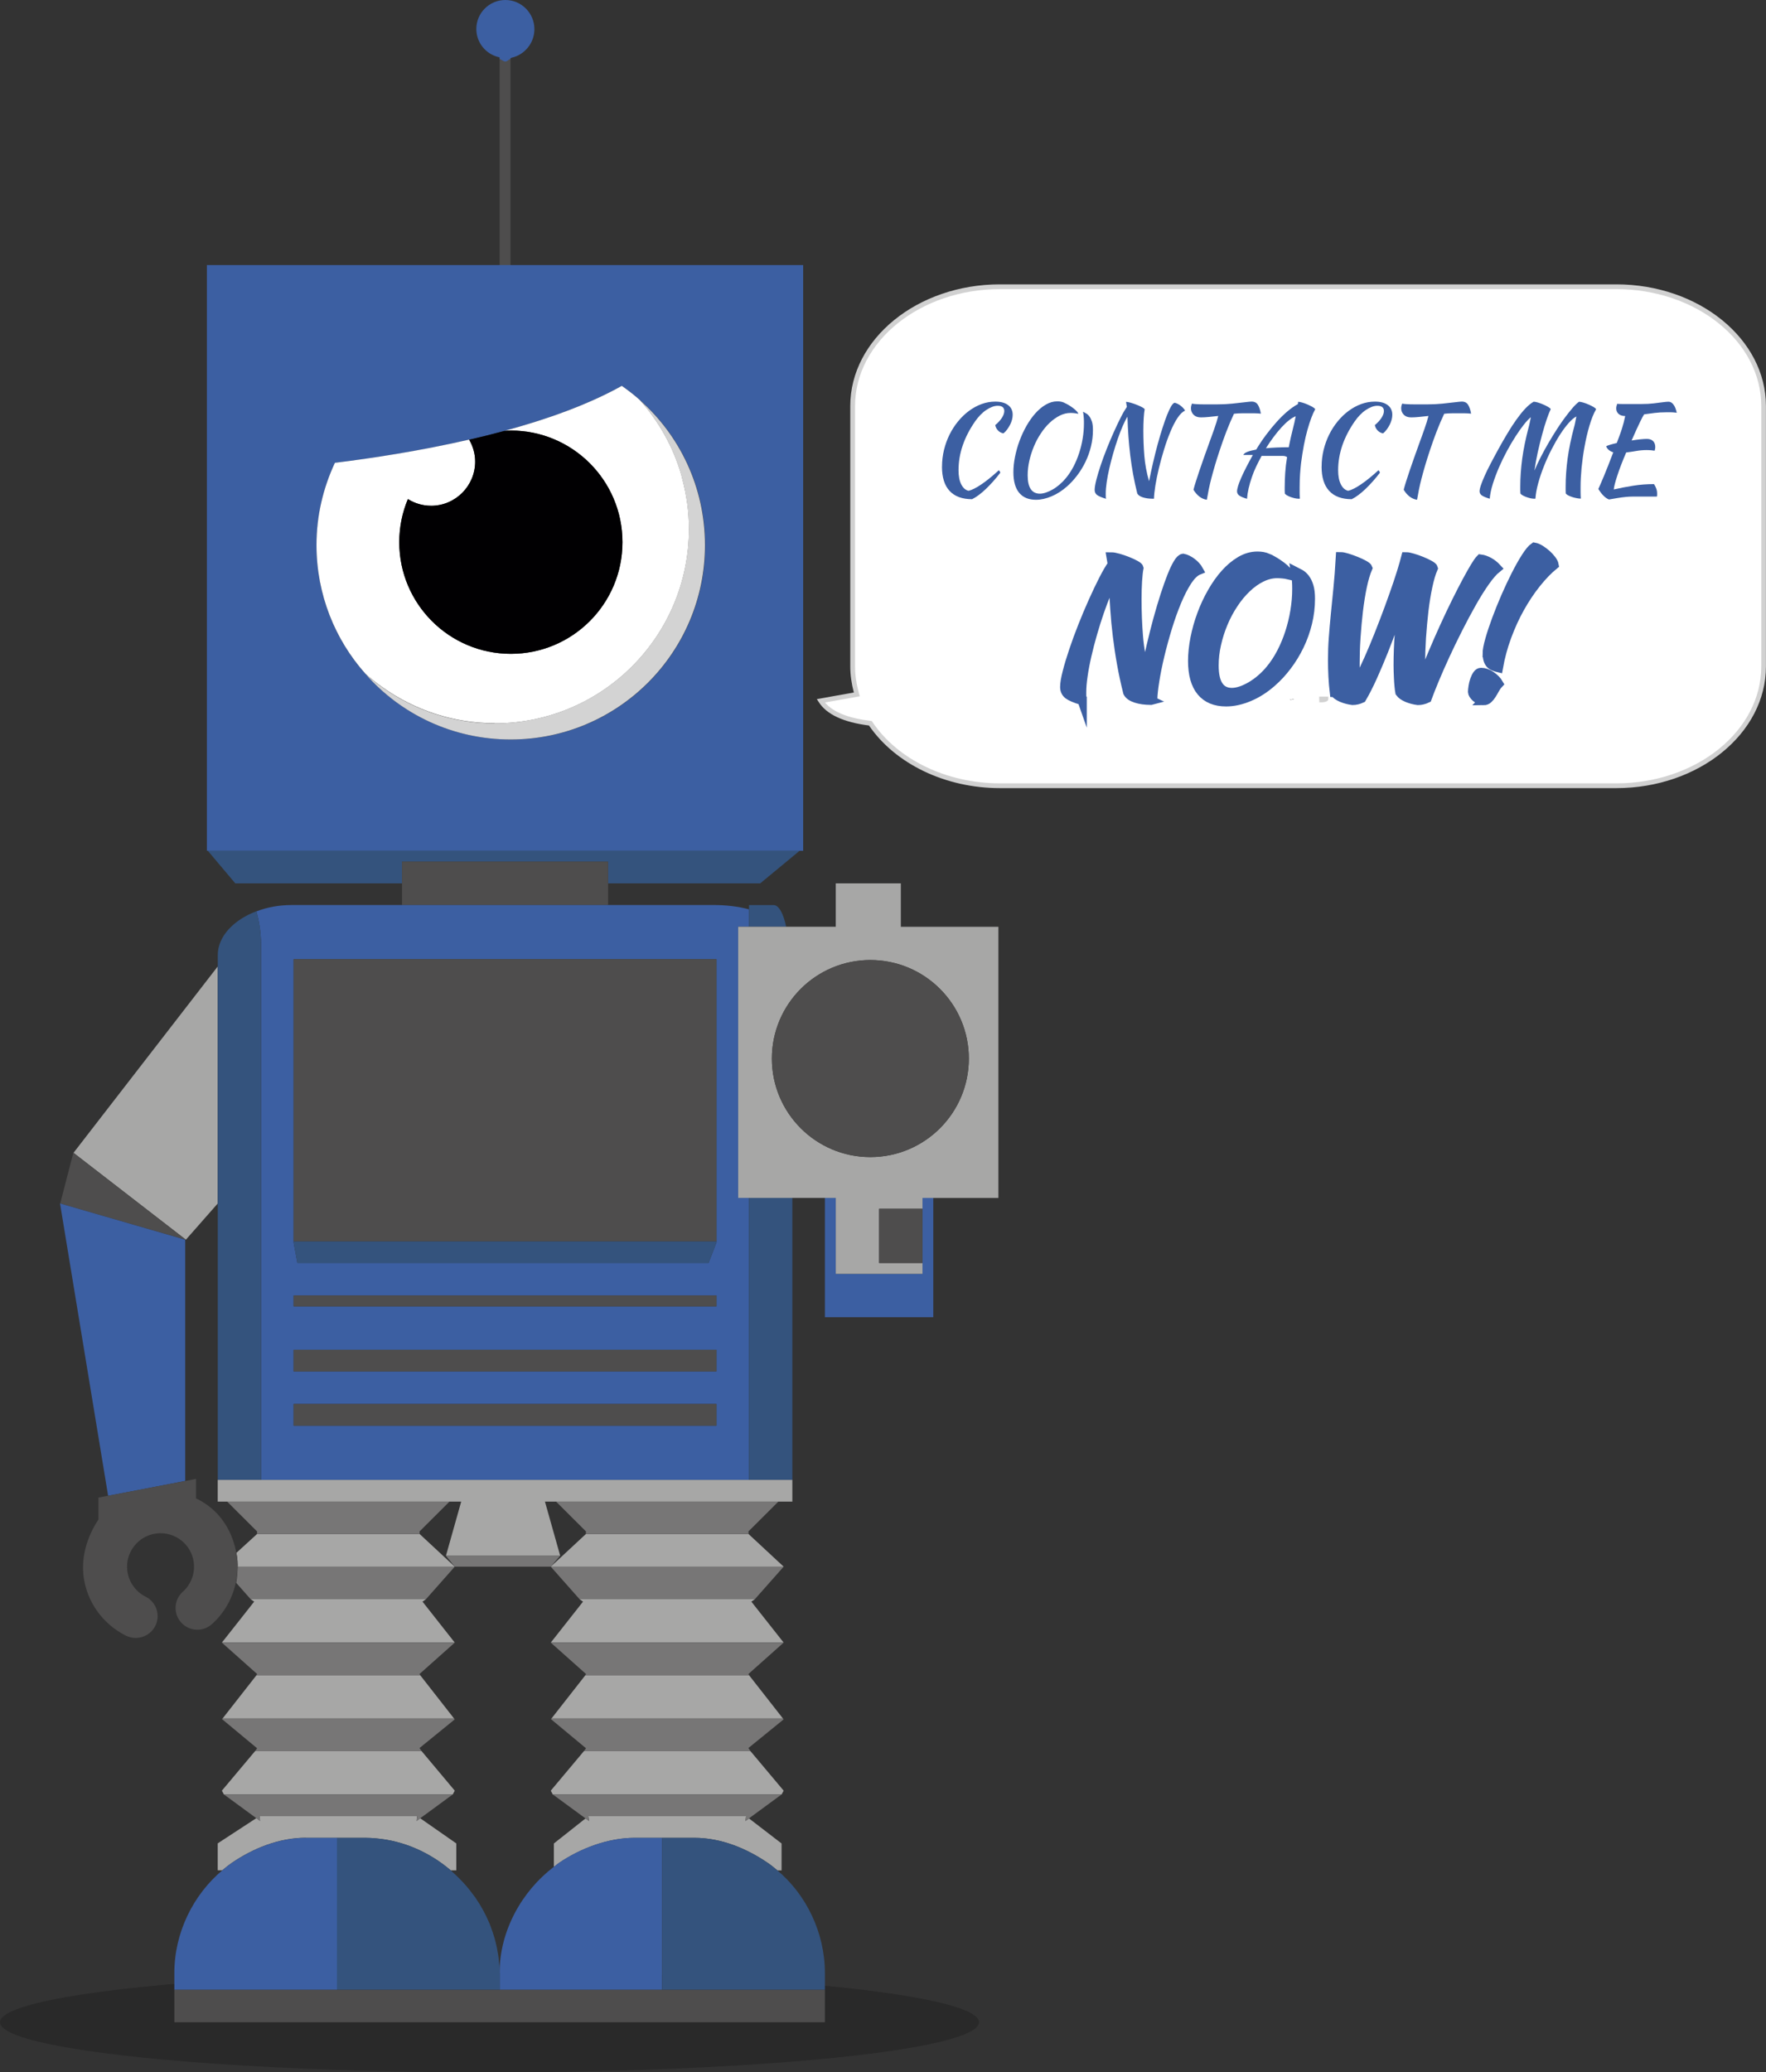 <?xml version="1.0" encoding="UTF-8"?>
<svg id="Layer_2" data-name="Layer 2" xmlns="http://www.w3.org/2000/svg" viewBox="0 0 370.12 434.15">
  <rect x="0" y="0" width="370.12" height="434.15" fill="#333333" stroke="none"/>
  <defs>
    <style>
      .cls-1 {
        fill: none;
      }

      .cls-2 {
        fill: #010002;
      }

      .cls-3 {
        fill: #fff;
      }

      .cls-4 {
        fill: #a7a7a6;
      }

      .cls-5 {
        fill: #d1d1d1;
      }

      .cls-6 {
        fill: #d3d3d3;
      }

      .cls-7 {
        fill: #34537d;
      }

      .cls-8, .cls-9 {
        fill: #3c5fa2;
      }

      .cls-10 {
        fill: #777676;
      }

      .cls-11 {
        fill: #4e4d4d;
      }

      .cls-9 {
        stroke: #3c5fa2;
        stroke-miterlimit: 10;
        stroke-width: 2px;
      }

      .cls-12 {
        opacity: .2;
      }
    </style>
  </defs>
  <g id="Capa_1" data-name="Capa 1">
    <g>
      <g class="cls-12">
        <ellipse cx="102.59" cy="423.65" rx="102.59" ry="10.5"/>
      </g>
      <path class="cls-1" d="M105.91,10.07c-.4,0-.79-.05-1.17-.13,.07,.08,.69,.13,1.11,.13,.02,0,.05,0,.06,0Z"/>
      <polygon class="cls-1" points="122.77 321.39 122.82 320.84 116.54 314.58 114.21 314.58 117.41 325.94 117.38 325.94 115.43 328.21 122.77 321.39"/>
      <path class="cls-1" d="M89.27,335.03l-.73,.52,6.76,8.57-7.39,6.59,.13,.23,7.12,9.09,.15,.17-7.39,6.01,.43,.63,6.96,8.3-.42,.79-6.82,4.99,7.56,5.27v5.64h-1.16c.13,.11,.25,.23,.37,.34,.08,.07,.16,.15,.25,.23,.64,.58,1.25,1.18,1.84,1.81,.24,.26,.47,.51,.7,.77,.46,.54,.9,1.09,1.33,1.66,.21,.27,.42,.54,.62,.82,1.21,1.72,2.22,3.57,3.03,5.52,.1,.23,.17,.47,.26,.7,.3,.76,.56,1.54,.78,2.32,.09,.31,.17,.61,.24,.91,.19,.76,.34,1.54,.47,2.31,.05,.31,.11,.6,.15,.9,.13,1.05,.22,2.11,.22,3.18v.04h0c0-8.88,4.74-17.19,11.36-22.22v-4.91l6.64-5.25-6.85-5.02-.43-.79,6.97-8.3,.43-.58-7.39-6.14,.15-.1,7.12-9.09,.12-.23-7.39-6.59,6.77-8.57-.73-.52-6.04-6.82h-20.12l-6.04,6.82Z"/>
      <path class="cls-1" d="M105.95,10.07c.38,0,.83-.05,.97-.11-.32,.05-.63,.11-.97,.11Z"/>
      <path class="cls-1" d="M49.75,329.37c.04-.65,.06-1.16,.05-1.16,0,0,0-.06,0-.1,0,.42-.01,.84-.05,1.26Z"/>
      <polygon class="cls-1" points="87.97 321.39 95.31 328.21 93.46 325.94 96.66 314.58 94.2 314.58 87.92 320.84 87.97 321.39"/>
      <polygon class="cls-7" points="127.44 180.51 127.44 185.06 159.33 185.06 167.58 178.24 167.27 178.24 43.56 178.24 49.31 185.06 84.26 185.06 84.26 180.51 127.44 180.51"/>
      <polygon class="cls-4" points="115.43 375.14 115.85 375.93 163.81 375.93 164.24 375.14 157.27 366.84 122.39 366.84 115.43 375.14"/>
      <polygon class="cls-4" points="115.58 360.02 164.09 360.02 156.97 350.93 122.7 350.93 115.58 360.02"/>
      <polygon class="cls-4" points="115.43 328.21 164.24 328.21 156.9 321.39 122.77 321.39 115.43 328.21"/>
      <polygon class="cls-4" points="122.19 335.54 115.43 344.12 164.24 344.12 157.47 335.54 158.2 335.03 121.47 335.03 122.19 335.54"/>
      <path class="cls-4" d="M156.35,380.47h-33.03l.13,1.01-.73-.53-6.64,5.25v4.91c.39-.3,.76-.62,1.16-.89,4.36-2.95,10.13-5.2,15.79-5.2h12.5c5.66,0,10.96,2.25,15.31,5.2,.73,.49,1.41,1.05,2.09,1.62h.87v-5.64l-6.83-5.25-.74,.54,.12-1.01Z"/>
      <polygon class="cls-10" points="122.82 320.84 122.77 321.39 156.9 321.39 156.85 320.84 163.13 314.58 116.54 314.58 122.82 320.84"/>
      <polygon class="cls-10" points="121.47 335.03 158.2 335.03 164.24 328.21 115.43 328.21 121.47 335.03"/>
      <polygon class="cls-10" points="122.82 350.7 122.7 350.93 156.97 350.93 156.85 350.7 164.24 344.12 115.43 344.12 122.82 350.7"/>
      <polygon class="cls-10" points="115.43 360.12 122.82 366.26 122.39 366.84 157.27 366.84 156.85 366.21 164.24 360.2 164.09 360.02 115.58 360.02 115.43 360.12"/>
      <polygon class="cls-10" points="122.71 380.95 123.45 381.49 123.32 380.47 156.35 380.47 156.22 381.49 156.96 380.95 163.81 375.93 115.85 375.93 122.71 380.95"/>
      <polygon class="cls-11" points="139.84 416.83 138.8 416.83 104.71 416.83 70.63 416.83 36.54 416.83 36.54 423.65 104.71 423.65 172.88 423.65 172.88 416.83 172.78 416.83 139.84 416.83"/>
      <path class="cls-8" d="M104.71,413.34v3.49h34.08v-31.81h-5.78c-5.66,0-11.43,2.25-15.79,5.2-.4,.27-.77,.6-1.16,.89-6.63,5.03-11.36,13.34-11.36,22.23Z"/>
      <path class="cls-4" d="M49.81,327.92c0,.06,0,.12,0,.19,0,.04,0,.1,0,.1h45.5l-7.34-6.82H53.85l-4.31,3.93c.06,.28,.13,.56,.16,.85,.08,.58,.1,1.17,.12,1.75Z"/>
      <path class="cls-4" d="M64.09,385.02h12.5c.76,0,1.52,.05,2.28,.12,5.82,.52,11.24,2.97,15.6,6.69h1.16v-5.64l-7.56-5.27-.77,.56,.13-1.02H54.39l.13,1.01-.79-.58-8.1,5.29v5.64h.95c.67-.57,1.36-1.12,2.09-1.62,4.36-2.95,9.76-5.2,15.42-5.2Z"/>
      <polygon class="cls-4" points="95.31 375.14 88.35 366.84 53.47 366.84 46.5 375.14 46.93 375.93 94.89 375.93 95.31 375.14"/>
      <polygon class="cls-4" points="88.55 335.54 89.27 335.03 52.54 335.03 53.27 335.54 46.5 344.12 95.31 344.12 88.55 335.54"/>
      <polygon class="cls-4" points="88.05 350.93 53.77 350.93 46.65 360.02 95.16 360.02 88.05 350.93"/>
      <polygon class="cls-10" points="87.92 320.84 94.2 314.58 47.61 314.58 53.89 320.84 53.85 321.39 87.97 321.39 87.92 320.84"/>
      <path class="cls-10" d="M95.31,328.21H49.81s-.01,.51-.05,1.16c0,.12-.01,.24-.03,.35-.05,.66-.13,1.39-.22,1.89l3.03,3.42h36.73l6.04-6.82Z"/>
      <polygon class="cls-10" points="87.92 350.7 95.31 344.12 46.5 344.12 53.89 350.7 53.77 350.93 88.05 350.93 87.92 350.7"/>
      <polygon class="cls-10" points="87.92 366.21 95.31 360.2 95.16 360.02 46.65 360.02 46.5 360.12 53.89 366.26 53.47 366.84 88.35 366.84 87.92 366.21"/>
      <polygon class="cls-10" points="54.39 380.47 87.42 380.47 87.3 381.49 88.07 380.92 94.89 375.93 46.93 375.93 53.73 380.91 54.52 381.49 54.39 380.47"/>
      <polygon class="cls-11" points="127.44 185.89 127.44 185.06 127.44 180.51 84.26 180.51 84.26 185.06 84.26 185.89 84.26 189.6 127.44 189.6 127.44 185.89"/>
      <polygon class="cls-4" points="15.41 241.51 38.96 259.71 45.63 252.13 45.63 202.47 15.41 241.51"/>
      <path class="cls-8" d="M54.72,310.03h102.25v-59.08h-2.27v-56.81h2.27v-3.63c-2.27-.63-4.93-.91-7.32-.91H61.22c-2.78,0-5.21,.46-7.47,1.33,.5,1.88,.97,4.35,.97,7.06v112.04Zm6.82-49.99v-59.08h88.62v59.32l-1.66,4.3H62.33l-.79-4.21v-.34Zm0,11.36h88.62v2.27H61.54v-2.27Zm0,11.36h88.62v4.54H61.54v-4.54Zm0,11.36h88.62v4.54H61.54v-4.54Z"/>
      <rect class="cls-8" x="45.56" y="309.13" width="0" height="2.11"/>
      <path class="cls-7" d="M164.76,194.15c-.57-2.79-1.54-4.54-2.62-4.54h-5.16v4.54h7.78Z"/>
      <polygon class="cls-7" points="156.98 250.95 156.98 310.03 166.06 310.03 166.06 250.95 165.31 250.95 156.98 250.95"/>
      <path class="cls-7" d="M54.72,310.03v-112.04c0-2.71-.47-5.18-.97-7.06,0,0,0-.02,0-.03-4.75,1.79-8.11,5.25-8.11,9.2v109.93h9.09Z"/>
      <polygon class="cls-7" points="148.49 264.59 150.16 260.29 150.16 260.04 61.54 260.04 61.54 260.38 62.33 264.59 148.49 264.59"/>
      <rect class="cls-11" x="61.54" y="271.4" width="88.62" height="2.27"/>
      <polygon class="cls-11" points="150.16 205.65 150.16 205.51 150.16 200.96 61.54 200.96 61.54 205.51 61.54 205.65 61.54 260.04 150.16 260.04 150.16 205.65"/>
      <rect class="cls-11" x="61.54" y="282.77" width="88.62" height="4.54"/>
      <polygon class="cls-11" points="115.6 298.67 150.16 298.67 150.16 294.13 61.54 294.13 61.54 298.67 95.14 298.67 115.6 298.67"/>
      <path class="cls-11" d="M105.95,11.82h-.1c-.43,0-1.04-.43-1.11-.51,0,0-.02-.37-.02-.38V57.26h2.27V10.95s-.04,.38-.07,.38c-.14,.06-.59,.48-.97,.48Z"/>
      <path class="cls-8" d="M104.62,12s.06,0,.09,0c0,0,.02,.37,.02,.38,.38,.08,.77,.51,1.17,.51h.04c.33,0,.65-.43,.97-.48,.02,0,.05-.19,.07-.2,.08-.01,.17-.1,.24-.12,2.73-.6,4.78-3.07,4.78-5.98,0-3.36-2.72-6.11-6.08-6.11s-6.09,2.71-6.09,6.07c0,2.91,2.05,5.33,4.78,5.92Z"/>
      <polygon class="cls-11" points="15.37 241.51 12.62 252.12 38.91 259.71 15.37 241.51"/>
      <polygon class="cls-8" points="38.82 310.25 38.82 259.71 12.58 252.12 22.66 313.36 30.25 311.91 38.82 310.25"/>
      <path class="cls-11" d="M49.8,328.11c0-.06,0-.13,0-.19-.01-.58-.04-1.17-.12-1.75-.04-.29-.1-.57-.16-.85-.03-.14-.05-.28-.08-.43-1.02-4.86-3.82-8.82-8.36-10.99v-4.08l-2.19,.43-8.64,1.66-7.6,1.46h-.07s-1.95,.37-1.95,.37v4.6c-2.27,3.41-3.65,7.65-3.11,11.92,.68,5.35,4.03,9.98,8.86,12.4,.66,.33,1.39,.48,2.07,.48,1.67,0,3.3-.92,4.1-2.52,1.13-2.25,.23-4.99-2.03-6.12-2.1-1.05-3.53-3.07-3.83-5.39-.24-1.86,.26-3.7,1.41-5.18,1.14-1.48,2.8-2.43,4.66-2.67,3.84-.49,7.37,2.23,7.85,6.07,.29,2.3-.56,4.59-2.29,6.13-1.88,1.68-2.04,4.56-.36,6.44,1.68,1.88,4.57,2.04,6.44,.36,2.68-2.39,4.42-5.57,5.08-9.01,.1-.51,.17-1.01,.22-1.53,.01-.12,.02-.24,.03-.35,.03-.42,.05-.84,.05-1.26Z"/>
      <polygon class="cls-4" points="156.31 310.03 54.72 310.03 54.33 310.03 45.63 310.03 45.63 311.24 45.63 314.58 47.61 314.58 94.2 314.58 96.66 314.58 93.46 325.94 117.38 325.94 117.41 325.94 114.21 314.58 116.54 314.58 163.13 314.58 166.06 314.58 166.06 311.24 166.06 310.03 156.98 310.03 156.31 310.03"/>
      <path class="cls-8" d="M103.64,406c.09,.3,.17,.6,.24,.9-.07-.3-.15-.6-.24-.9Z"/>
      <path class="cls-8" d="M70.63,416.74v-31.72h-6.54c-5.66,0-11.06,2.25-15.42,5.2-.72,.49-1.41,1.05-2.09,1.62-6.06,5.09-10.04,13.03-10.04,21.49v3.5h34.08v-.09Z"/>
      <path class="cls-8" d="M96.92,394.21c.24,.26,.47,.51,.7,.77-.23-.26-.46-.52-.7-.77Z"/>
      <path class="cls-8" d="M104.35,409.22c.05,.3,.11,.6,.14,.9-.04-.3-.09-.6-.14-.9Z"/>
      <path class="cls-8" d="M98.95,396.63c.21,.28,.42,.54,.62,.83-.2-.28-.41-.55-.62-.83Z"/>
      <path class="cls-8" d="M94.83,392.18c.08,.07,.16,.15,.25,.23-.08-.07-.16-.15-.25-.23Z"/>
      <path class="cls-8" d="M102.59,402.98c.1,.23,.17,.46,.26,.69-.09-.23-.17-.47-.26-.69Z"/>
      <path class="cls-8" d="M104.71,413.33s0-.02,0-.04c0,.02,0,.03,0,.04h0Z"/>
      <path class="cls-8" d="M78.87,385.14c-.76-.07-1.52-.12-2.28-.12,.77,0,1.52,.06,2.28,.12Z"/>
      <polygon class="cls-10" points="115.43 328.21 117.38 325.94 93.46 325.94 95.31 328.21 115.43 328.21"/>
      <path class="cls-7" d="M145.52,385.02h-6.72v31.81h34.08v-3.49c0-8.46-3.91-16.42-9.96-21.5-.68-.57-1.36-1.13-2.09-1.62-4.35-2.95-9.66-5.2-15.31-5.2Z"/>
      <path class="cls-7" d="M104.71,413.34s0-.03,0-.04c0-1.07-.09-2.13-.22-3.18-.04-.3-.1-.6-.14-.9-.12-.78-.28-1.55-.47-2.31-.07-.3-.15-.6-.24-.91-.23-.79-.49-1.56-.78-2.32-.09-.23-.17-.47-.26-.7-.81-1.94-1.83-3.79-3.03-5.52-.2-.28-.41-.55-.62-.82-.42-.57-.86-1.12-1.33-1.66-.23-.26-.46-.52-.7-.77-.59-.63-1.2-1.23-1.84-1.81-.08-.08-.16-.15-.25-.23-.12-.11-.24-.24-.37-.34-4.36-3.73-9.78-6.18-15.6-6.69-.76-.07-1.52-.12-2.28-.12h-5.96v31.81h34.08v-3.49Z"/>
      <path class="cls-8" d="M167.58,178.24h.75V55.53H43.36v122.7h124.22Zm-60.52-23.32c-12.11,0-23-5.27-30.4-13.69,0,0,0,0-.01,0-6.43-7.17-10.31-16.68-10.31-27.03,0-6.16,1.41-11.99,3.86-17.22,7.79-.96,17.86-2.5,28.13-4.86,2.47-.57,4.95-1.18,7.41-1.85,8.92-2.41,17.57-5.5,24.59-9.42,1.3,.92,2.57,1.88,3.76,2.95,4.01,4.48,7.03,9.86,8.74,15.8-1.7-5.93-4.73-11.32-8.73-15.8,8.42,7.41,13.7,18.3,13.7,30.41,0,22.49-18.23,40.72-40.72,40.72Z"/>
      <path class="cls-8" d="M103.67,151.54c-8.72,0-16.79-2.77-23.4-7.46,6.61,4.69,14.68,7.46,23.4,7.46,22.49,0,40.73-18.23,40.73-40.72h0c0,22.49-18.23,40.72-40.72,40.72Z"/>
      <path class="cls-6" d="M134.08,83.79c4.01,4.48,7.03,9.87,8.73,15.8,0,0,0,.01,0,.02,.07,.23,.11,.47,.17,.71,.9,3.36,1.4,6.87,1.4,10.5h0c0,22.49-18.23,40.72-40.73,40.72-8.72,0-16.79-2.77-23.4-7.47-1.25-.89-2.47-1.82-3.62-2.84,7.41,8.42,18.3,13.69,30.4,13.69,22.49,0,40.72-18.23,40.72-40.72,0-12.1-5.28-23-13.7-30.41Z"/>
      <path class="cls-3" d="M103.67,151.54c22.49,0,40.72-18.23,40.72-40.72h0c0-3.63-.5-7.14-1.4-10.5-.06-.23-.1-.48-.17-.71,0,0,0-.01,0-.02-1.7-5.93-4.73-11.32-8.74-15.8-1.18-1.06-2.46-2.03-3.76-2.95-7.02,3.92-15.67,7.01-24.59,9.42,.44-.03,.88-.07,1.33-.07,12.91,0,23.39,10.47,23.39,23.39s-10.47,23.39-23.39,23.39-23.39-10.47-23.39-23.39c0-3.2,.64-6.25,1.81-9.03,1.41,.87,3.06,1.4,4.84,1.4,5.11,0,9.26-4.15,9.26-9.26,0-1.68-.48-3.23-1.26-4.59-10.27,2.36-20.34,3.9-28.13,4.86-2.45,5.24-3.86,11.06-3.86,17.22,0,10.35,3.89,19.86,10.31,27.03,0,0,0,0,.01,0,1.14,1.02,2.36,1.95,3.62,2.84,6.62,4.69,14.68,7.46,23.41,7.46Z"/>
      <path class="cls-2" d="M90.33,105.96c-1.78,0-3.43-.53-4.84-1.4-1.16,2.78-1.81,5.82-1.81,9.03,0,12.92,10.47,23.39,23.39,23.39s23.39-10.47,23.39-23.39-10.47-23.39-23.39-23.39c-.45,0-.89,.04-1.33,.07-2.46,.67-4.94,1.28-7.41,1.85,.78,1.36,1.26,2.91,1.26,4.59,0,5.11-4.14,9.26-9.26,9.26Z"/>
      <polygon class="cls-8" points="193.33 253.23 193.33 264.59 193.33 266.86 175.15 266.86 175.15 250.95 172.88 250.95 172.88 275.95 195.6 275.95 195.6 250.95 193.33 250.95 193.33 253.23"/>
      <path class="cls-4" d="M188.79,185.06h-13.63v9.09h-20.45v56.81h20.45v15.91h18.18v-2.27h-9.09v-11.36h9.09v-2.27h15.91v-56.81h-20.45v-9.09Zm14.26,36.71c0,11.4-9.24,20.64-20.64,20.64s-20.64-9.24-20.64-20.64,9.24-20.64,20.64-20.64,20.64,9.24,20.64,20.64Z"/>
      <path class="cls-11" d="M182.41,201.12c11.4,0,20.64,9.24,20.64,20.64s-9.24,20.64-20.64,20.64-20.64-9.24-20.64-20.64,9.24-20.64,20.64-20.64Z"/>
      <rect class="cls-11" x="184.24" y="253.23" width="9.09" height="11.36"/>
      <g>
        <path class="cls-3" d="M338.74,60.08H209.58c-17.07,0-30.88,11.18-30.88,25v54.54c0,2.02,.34,3.98,.87,5.86l-7.55,1.34c1.88,2.95,6.2,4.2,10.38,4.7,5.25,7.79,15.44,13.09,27.18,13.09h129.15c17.07,0,30.88-11.18,30.88-25v-54.54c0-13.82-13.82-25-30.88-25Zm-84.23,86.53v-.18h1.04c.06,0-1.04,.25-1.04,.18Zm22.46,0v-.18h.92c.06,0-.92,.25-.92,.18Z"/>
        <path class="cls-5" d="M338.74,165.11H209.59c-11.4,0-21.9-5.02-27.47-13.12-5.34-.67-8.88-2.32-10.52-4.9l-.4-.63,7.75-1.38c-.5-1.91-.75-3.71-.75-5.47v-54.54c0-14.06,14.08-25.5,31.38-25.5h129.15c17.3,0,31.38,11.44,31.38,25.5v54.54c0,14.06-14.08,25.5-31.38,25.5Zm-165.84-17.94c1.67,2,4.88,3.29,9.57,3.85l.23,.03,.13,.19c5.35,7.94,15.61,12.87,26.77,12.87h129.15c16.75,0,30.38-10.99,30.38-24.5v-54.54c0-13.51-13.63-24.5-30.38-24.5H209.58c-16.75,0-30.38,10.99-30.38,24.5v54.54c0,1.83,.28,3.7,.85,5.73l.15,.53-7.3,1.3Zm104.11-.04h-.5l-.04-1.19h1.92v.5c0,.69-1.33,.69-1.39,.69Zm-22.46,0h-.5l-.04-1.19h2.04v.5c0,.66-1.25,.69-1.5,.69Z"/>
      </g>
      <path class="cls-2" d="M239.62,146.43h-.85v.18c0,.07,.9-.18,.85-.18Z"/>
      <path class="cls-2" d="M270.45,146.61c0,.07,.79-.18,.75-.18h-.75v.18Z"/>
      <path class="cls-3" d="M239.62,146.43s-.84,.25-.84,.18v-.18h.84Z"/>
      <path class="cls-3" d="M271.19,146.43s-.75,.25-.75,.18v-.18h.75Z"/>
      <g>
        <path class="cls-8" d="M197.43,97.72c0-1.17,.14-2.32,.41-3.45,.28-1.13,.66-2.2,1.16-3.21,.5-1.01,1.1-1.94,1.79-2.78s1.45-1.58,2.28-2.19,1.71-1.1,2.64-1.44c.93-.34,1.89-.51,2.88-.51,1.15,0,2.05,.24,2.69,.73,.64,.48,.96,1.16,.96,2.03,0,.33-.05,.68-.14,1.03-.09,.35-.23,.7-.4,1.04-.17,.34-.38,.67-.61,.99s-.49,.59-.78,.83c-.43-.07-.81-.26-1.13-.59-.32-.33-.52-.71-.6-1.14,.58-.48,1.05-.99,1.39-1.51,.34-.53,.51-1.01,.51-1.44,0-.73-.46-1.1-1.38-1.1-.38,0-.78,.08-1.19,.24-.41,.16-.82,.38-1.24,.66s-.82,.63-1.21,1.03c-.39,.4-.75,.84-1.09,1.33-2.32,3.34-3.48,6.75-3.48,10.24,0,1.24,.19,2.23,.58,2.98,.38,.75,.89,1.19,1.53,1.33,.72-.17,1.63-.63,2.73-1.38s2.3-1.73,3.61-2.93c.17,.17,.27,.34,.3,.53-.48,.63-.98,1.24-1.5,1.82s-1.03,1.11-1.54,1.6c-.51,.48-1.01,.91-1.5,1.27-.49,.36-.95,.65-1.37,.85-2.07,0-3.64-.58-4.71-1.73-1.07-1.15-1.6-2.85-1.6-5.09Z"/>
        <path class="cls-8" d="M223.06,84.39c.32,.13,.64,.3,.98,.51s.64,.42,.93,.64c.28,.22,.52,.43,.71,.64,.19,.21,.3,.38,.31,.51-.28-.07-.57-.11-.85-.14-.28-.03-.54-.04-.78-.04-.75,0-1.5,.18-2.24,.55-.74,.37-1.45,.87-2.12,1.5-.67,.63-1.29,1.38-1.85,2.23-.57,.85-1.06,1.76-1.46,2.73s-.73,1.97-.96,3c-.23,1.04-.35,2.05-.35,3.05,0,1.3,.22,2.27,.65,2.9,.43,.63,1.07,.95,1.9,.95,.4,0,.83-.08,1.3-.24,.47-.16,.94-.38,1.43-.66s.96-.63,1.43-1.03c.47-.4,.9-.84,1.3-1.33,.58-.7,1.11-1.5,1.58-2.39,.47-.89,.86-1.84,1.19-2.84s.58-2.03,.75-3.09c.18-1.06,.26-2.1,.26-3.12,0-.4,0-.74-.02-1.01s-.04-.51-.06-.7c-.03-.19-.05-.35-.06-.46-.02-.12-.03-.22-.05-.3,.2,.1,.42,.22,.66,.36,.24,.14,.47,.35,.68,.63,.21,.28,.38,.64,.53,1.09,.14,.45,.21,1.04,.21,1.75,0,1.17-.14,2.32-.41,3.44s-.66,2.2-1.15,3.22-1.07,1.97-1.74,2.85c-.67,.89-1.39,1.66-2.15,2.33-1,.88-2.07,1.57-3.21,2.05-1.13,.48-2.23,.73-3.28,.73-1.54,0-2.71-.49-3.52-1.46-.81-.98-1.21-2.42-1.21-4.32,0-1.02,.11-2.09,.34-3.23,.23-1.13,.54-2.25,.95-3.35s.9-2.15,1.46-3.14c.57-.99,1.19-1.87,1.87-2.63,.68-.76,1.4-1.36,2.18-1.81s1.57-.68,2.39-.68c.27,0,.52,.02,.75,.06,.23,.04,.48,.12,.75,.24Z"/>
        <path class="cls-8" d="M231.85,104.51c-.95-.28-1.59-.56-1.93-.81-.33-.26-.5-.61-.5-1.06,0-.5,.12-1.21,.35-2.12,.23-.91,.54-1.92,.91-3.04,.38-1.12,.8-2.29,1.29-3.5,.48-1.22,.98-2.39,1.48-3.5,.5-1.12,.99-2.14,1.46-3.07s.9-1.65,1.26-2.17l-.18-1.05c.23,0,.56,.06,.98,.18,.42,.12,.84,.26,1.26,.43,.42,.17,.8,.34,1.13,.51,.33,.18,.5,.32,.54,.44-.08,.4-.15,1.01-.2,1.81-.05,.81-.08,1.67-.08,2.59,0,1.82,.07,3.6,.21,5.34,.14,1.74,.47,3.52,.99,5.32,.27-1.33,.55-2.67,.86-3.99,.31-1.33,.63-2.6,.96-3.81,.33-1.21,.67-2.33,1-3.37,.33-1.03,.65-1.94,.96-2.72,.31-.78,.6-1.39,.86-1.83,.27-.44,.51-.68,.73-.71,.18,.03,.38,.1,.6,.21,.22,.11,.43,.24,.63,.39s.38,.32,.55,.5c.17,.18,.3,.37,.4,.55-.53,.22-1.06,.73-1.59,1.53s-1.03,1.77-1.5,2.92c-.48,1.14-.92,2.38-1.33,3.72-.41,1.34-.77,2.65-1.08,3.94-.31,1.29-.55,2.49-.73,3.59-.17,1.1-.27,1.99-.29,2.65,0,.03,0,.06,.02,.08-.05,.02-.1,.02-.16,.02h-.16c-.77,0-1.45-.1-2.04-.29-.59-.19-.98-.46-1.16-.81-.35-1.4-.64-2.75-.88-4.06-.23-1.3-.43-2.6-.59-3.91-.16-1.3-.28-2.62-.38-3.94s-.16-2.72-.21-4.17c-.32,.5-.65,1.16-1,1.97-.35,.81-.69,1.7-1.03,2.67-.33,.97-.66,1.99-.96,3.05s-.58,2.11-.81,3.13c-.23,1.02-.42,1.98-.55,2.89-.13,.91-.2,1.7-.2,2.37,0,.35,0,.6,.01,.75,0,.15,.03,.28,.06,.38Z"/>
        <path class="cls-8" d="M251.68,87.44c-.67,0-1.18-.19-1.54-.56-.36-.38-.54-.83-.54-1.37,0-.13,.02-.29,.06-.48,.04-.18,.1-.34,.16-.48,.22,.06,.54,.1,.96,.12s.92,.04,1.49,.04h2.89c1.08,0,2.11-.05,3.09-.15s1.85-.2,2.6-.29c.75-.09,1.24-.14,1.45-.14,.62,0,1.06,.23,1.34,.69s.48,1.07,.61,1.84c-.43-.05-.86-.08-1.29-.08h-2.7c-.54,0-1.09,.03-1.64,.1-.23,.49-.49,1.06-.78,1.72-.28,.66-.56,1.35-.84,2.07s-.54,1.44-.79,2.15c-.25,.71-.47,1.35-.65,1.92-.37,1.1-.69,2.13-.96,3.06s-.52,1.81-.73,2.62c-.21,.81-.39,1.59-.54,2.32-.15,.74-.28,1.46-.4,2.16-1.12-.17-2.05-.87-2.8-2.1,.13-.52,.3-1.08,.49-1.69,.19-.61,.42-1.3,.68-2.08,.26-.78,.56-1.66,.91-2.64s.75-2.1,1.2-3.35c.17-.47,.34-.96,.53-1.46,.18-.51,.36-1.01,.54-1.51s.33-.98,.48-1.45c.14-.47,.26-.89,.36-1.28-.7,.08-1.36,.15-1.99,.21-.63,.06-1.18,.09-1.67,.09Z"/>
        <path class="cls-8" d="M261.39,104.51c-.8-.23-1.36-.47-1.67-.7s-.46-.53-.46-.88c0-.27,.08-.64,.22-1.13,.15-.48,.37-1.06,.66-1.72,.29-.66,.64-1.39,1.05-2.19,.41-.8,.87-1.66,1.39-2.58h-2c.1-.25,.38-.47,.85-.65,.47-.18,1.08-.34,1.85-.48,.65-1.09,1.35-2.13,2.09-3.11,.74-.99,1.49-1.9,2.24-2.73,.75-.83,1.5-1.56,2.25-2.19s1.47-1.13,2.15-1.49c.02-.12,.03-.22,.04-.3,0-.08,.01-.14,.01-.18,.23,0,.55,.06,.94,.18,.39,.12,.78,.26,1.15,.43,.38,.17,.71,.34,1,.51s.46,.32,.49,.44c-.55,.97-1.09,2.42-1.63,4.34s-.98,4.23-1.33,6.92c-.08,.67-.15,1.43-.21,2.28s-.09,1.8-.09,2.85v1.13c0,.38,.02,.78,.05,1.2-.03,.02-.07,.02-.1,.02h-.2c-.23,0-.5-.04-.81-.11-.31-.07-.61-.17-.9-.27-.29-.11-.54-.23-.75-.36-.21-.13-.34-.25-.39-.34-.02-.21-.03-.42-.03-.63v-.65c0-1.02,.04-2.05,.11-3.1s.2-2.14,.39-3.25c-.23-.18-.54-.26-.93-.26h-4.41c-.4,.74-.78,1.48-1.13,2.21-.35,.73-.65,1.47-.9,2.21-.28,.79-.51,1.58-.69,2.37-.18,.79-.29,1.53-.34,2.22Zm9.66-15.04c.07-.23,.15-.56,.24-.97,.09-.41,.18-.84,.26-1.29-.42,.15-.88,.43-1.39,.83s-1.04,.9-1.58,1.49c-.54,.59-1.09,1.26-1.65,2.01-.56,.74-1.1,1.53-1.61,2.37,1.4-.14,3-.21,4.78-.21,.13-.7,.28-1.4,.44-2.1,.16-.7,.33-1.4,.51-2.12Z"/>
        <path class="cls-8" d="M276.99,97.72c0-1.17,.14-2.32,.41-3.45,.28-1.13,.66-2.2,1.16-3.21,.5-1.01,1.1-1.94,1.79-2.78s1.45-1.58,2.28-2.19,1.71-1.1,2.64-1.44c.93-.34,1.89-.51,2.88-.51,1.15,0,2.05,.24,2.69,.73,.64,.48,.96,1.16,.96,2.03,0,.33-.05,.68-.14,1.03-.09,.35-.23,.7-.4,1.04-.17,.34-.38,.67-.61,.99s-.49,.59-.78,.83c-.43-.07-.81-.26-1.13-.59-.32-.33-.52-.71-.6-1.14,.58-.48,1.05-.99,1.39-1.51,.34-.53,.51-1.01,.51-1.44,0-.73-.46-1.1-1.38-1.1-.38,0-.78,.08-1.19,.24-.41,.16-.82,.38-1.24,.66s-.82,.63-1.21,1.03c-.39,.4-.75,.84-1.09,1.33-2.32,3.34-3.48,6.75-3.48,10.24,0,1.24,.19,2.23,.58,2.98,.38,.75,.89,1.19,1.53,1.33,.72-.17,1.63-.63,2.73-1.38s2.3-1.73,3.61-2.93c.17,.17,.27,.34,.3,.53-.48,.63-.98,1.24-1.5,1.82s-1.03,1.11-1.54,1.6c-.51,.48-1.01,.91-1.5,1.27-.49,.36-.95,.65-1.37,.85-2.07,0-3.64-.58-4.71-1.73-1.07-1.15-1.6-2.85-1.6-5.09Z"/>
        <path class="cls-8" d="M295.74,87.44c-.67,0-1.18-.19-1.54-.56-.36-.38-.54-.83-.54-1.37,0-.13,.02-.29,.06-.48,.04-.18,.1-.34,.16-.48,.22,.06,.54,.1,.96,.12s.92,.04,1.49,.04h2.89c1.08,0,2.11-.05,3.09-.15s1.85-.2,2.6-.29c.75-.09,1.24-.14,1.45-.14,.62,0,1.06,.23,1.34,.69s.48,1.07,.61,1.84c-.43-.05-.86-.08-1.29-.08h-2.7c-.54,0-1.09,.03-1.64,.1-.23,.49-.49,1.06-.78,1.72-.28,.66-.56,1.35-.84,2.07s-.54,1.44-.79,2.15c-.25,.71-.47,1.35-.65,1.92-.37,1.1-.69,2.13-.96,3.06s-.52,1.81-.73,2.62c-.21,.81-.39,1.59-.54,2.32-.15,.74-.28,1.46-.4,2.16-1.12-.17-2.05-.87-2.8-2.1,.13-.52,.3-1.08,.49-1.69,.19-.61,.42-1.3,.68-2.08,.26-.78,.56-1.66,.91-2.64s.75-2.1,1.2-3.35c.17-.47,.34-.96,.53-1.46,.18-.51,.36-1.01,.54-1.51s.33-.98,.48-1.45c.14-.47,.26-.89,.36-1.28-.7,.08-1.36,.15-1.99,.21-.63,.06-1.18,.09-1.67,.09Z"/>
        <path class="cls-8" d="M321.8,104.46s-.07,.02-.1,.02h-.2c-.23,0-.5-.04-.81-.11-.31-.08-.61-.17-.9-.28-.29-.11-.54-.23-.75-.36-.21-.13-.34-.25-.39-.35-.02-.23-.03-.48-.03-.73v-.73c0-1.87,.14-3.82,.41-5.86,.28-2.04,.73-4.24,1.36-6.61,.07-.23,.14-.53,.21-.89,.08-.36,.15-.75,.24-1.16-.4,.32-.88,.82-1.43,1.51-.55,.69-1.13,1.51-1.74,2.45-.61,.94-1.22,1.98-1.83,3.1-.61,1.13-1.16,2.27-1.67,3.43-.5,1.16-.93,2.31-1.29,3.44-.36,1.14-.58,2.19-.66,3.15-.8-.23-1.36-.47-1.67-.7-.31-.23-.46-.52-.46-.85,0-.3,.09-.73,.28-1.28s.44-1.2,.78-1.95c.33-.75,.74-1.59,1.23-2.52,.48-.93,1.02-1.92,1.6-2.99,.67-1.22,1.32-2.36,1.97-3.43,.64-1.07,1.27-2.04,1.89-2.9s1.22-1.62,1.82-2.25c.59-.63,1.18-1.12,1.76-1.45,.23,0,.55,.06,.94,.18,.39,.12,.78,.26,1.15,.43,.38,.17,.71,.34,1,.51s.46,.32,.49,.44c-.23,.47-.51,1.17-.83,2.1-.32,.94-.64,1.99-.96,3.18-.33,1.19-.63,2.44-.93,3.77-.29,1.33-.52,2.6-.69,3.82,.38-.92,.83-1.87,1.34-2.87,.51-.99,1.05-1.98,1.62-2.95,.57-.98,1.15-1.92,1.74-2.84s1.17-1.76,1.74-2.52c.57-.76,1.1-1.42,1.59-1.99s.93-.98,1.31-1.25c.23,0,.55,.06,.94,.18,.39,.12,.78,.26,1.15,.43,.38,.17,.71,.34,1,.51,.29,.18,.45,.32,.49,.44-.54,.95-1,2.11-1.4,3.48-.4,1.37-.74,2.8-1.01,4.31-.28,1.5-.48,2.99-.63,4.47-.14,1.48-.21,2.8-.21,3.97v1.2c0,.42,.02,.85,.05,1.3-.23,0-.51-.03-.84-.09-.33-.06-.64-.14-.95-.24-.31-.1-.59-.21-.84-.34s-.42-.26-.53-.41c-.02-.23-.02-.48-.02-.73v-.73c0-1.87,.14-3.82,.41-5.86,.28-2.04,.73-4.24,1.37-6.61,.07-.23,.14-.55,.22-.95,.08-.4,.17-.82,.25-1.25-.47,.23-1,.68-1.59,1.34-.59,.66-1.19,1.46-1.8,2.4s-1.21,1.99-1.8,3.14c-.59,1.15-1.13,2.32-1.6,3.52-.48,1.19-.88,2.38-1.2,3.55-.33,1.18-.52,2.26-.59,3.24Z"/>
        <path class="cls-8" d="M345.16,91.95c.55,0,.98,.15,1.29,.45,.31,.3,.46,.72,.46,1.25,0,.13-.01,.27-.04,.41-.03,.14-.05,.26-.09,.36-.22-.03-.46-.06-.73-.09-.27-.02-.58-.04-.95-.04-.72,0-1.44,.06-2.18,.19-.73,.13-1.44,.23-2.1,.31-.38,.89-.74,1.74-1.05,2.57-.32,.83-.59,1.58-.81,2.27-.23,.69-.4,1.28-.53,1.78-.13,.5-.2,.88-.21,1.13,1.35-.31,2.72-.57,4.09-.79,1.38-.22,2.82-.33,4.34-.33,.18,.28,.34,.58,.46,.9s.19,.67,.19,1.05v.32c0,.11-.02,.23-.05,.34h-5.07c-.49,0-.99,.03-1.49,.08-.5,.05-1.03,.12-1.59,.21-.56,.09-1.19,.2-1.89,.32-.77-.3-1.51-1.04-2.23-2.2,.28-.6,.68-1.52,1.19-2.75,.51-1.23,1.16-2.87,1.94-4.93-.75-.23-1.24-.65-1.48-1.25,.08-.08,.33-.19,.73-.31,.4-.13,.89-.25,1.48-.39,.25-.65,.46-1.22,.64-1.7,.18-.48,.33-.94,.46-1.36,.13-.43,.25-.84,.36-1.25,.11-.41,.21-.86,.31-1.34-.58,0-1.04-.15-1.38-.44-.33-.3-.5-.68-.5-1.16,0-.14,.02-.3,.06-.48s.09-.35,.14-.48c.33,.03,.66,.04,.96,.04h4.17c.92,0,1.75-.04,2.49-.13,.74-.08,1.38-.16,1.92-.24,.53-.07,.94-.11,1.23-.11,.38,0,.73,.2,1.03,.6,.3,.4,.53,.97,.68,1.71-.52-.07-.94-.1-1.26-.1h-.86c-.92,0-1.76,.05-2.52,.14-.76,.09-1.49,.19-2.19,.29-.1,.15-.21,.34-.34,.57-.12,.23-.29,.56-.49,.97-.2,.42-.45,.94-.74,1.57s-.65,1.42-1.06,2.37c.63-.1,1.23-.18,1.79-.24,.56-.06,1.03-.09,1.42-.09Z"/>
      </g>
      <g>
        <path class="cls-9" d="M226.77,146.7c-1.4-.42-2.35-.82-2.85-1.2-.49-.38-.74-.91-.74-1.57,0-.74,.17-1.78,.52-3.12,.34-1.34,.79-2.84,1.35-4.49,.55-1.65,1.19-3.38,1.9-5.17,.71-1.8,1.44-3.52,2.18-5.17,.74-1.65,1.46-3.16,2.16-4.53,.7-1.37,1.32-2.43,1.87-3.2l-.26-1.55c.34,0,.83,.09,1.44,.26,.62,.17,1.24,.38,1.87,.63s1.18,.5,1.66,.76,.75,.47,.79,.65c-.12,.59-.22,1.48-.3,2.68-.07,1.2-.11,2.47-.11,3.82,0,2.69,.1,5.32,.31,7.89,.21,2.58,.7,5.19,1.46,7.85,.39-1.97,.82-3.94,1.27-5.89,.46-1.96,.93-3.83,1.42-5.62,.49-1.79,.99-3.44,1.48-4.97,.49-1.53,.97-2.86,1.42-4.01,.46-1.15,.88-2.04,1.28-2.7,.39-.65,.75-1,1.07-1.05,.27,.05,.57,.15,.89,.31,.32,.16,.63,.35,.92,.57,.3,.22,.57,.47,.81,.74,.25,.27,.44,.54,.59,.81-.79,.32-1.57,1.07-2.35,2.25-.78,1.18-1.51,2.62-2.22,4.31-.7,1.69-1.36,3.52-1.96,5.49-.6,1.97-1.13,3.91-1.59,5.82-.46,1.91-.81,3.68-1.07,5.3-.26,1.63-.4,2.93-.42,3.92,0,.05,.01,.09,.04,.11-.07,.02-.15,.04-.24,.04h-.24c-1.13,0-2.14-.14-3.01-.42-.88-.28-1.45-.68-1.72-1.2-.52-2.07-.95-4.06-1.29-5.99-.35-1.92-.63-3.84-.87-5.77s-.42-3.86-.55-5.82c-.14-1.96-.24-4.01-.31-6.15-.47,.74-.96,1.71-1.48,2.9-.52,1.2-1.02,2.51-1.51,3.94-.49,1.43-.97,2.93-1.42,4.51-.46,1.58-.86,3.12-1.2,4.62-.35,1.5-.62,2.93-.81,4.27-.2,1.34-.29,2.51-.29,3.49,0,.52,0,.89,.02,1.11,.01,.22,.04,.41,.09,.55Z"/>
        <path class="cls-9" d="M265.76,116.99c.47,.2,.95,.45,1.44,.76,.49,.31,.95,.62,1.37,.94,.42,.32,.77,.63,1.05,.94,.28,.31,.44,.56,.46,.76-.42-.1-.84-.17-1.26-.2-.42-.04-.8-.06-1.15-.06-1.11,0-2.21,.27-3.31,.81-1.1,.54-2.14,1.28-3.12,2.22-.99,.94-1.9,2.03-2.73,3.29-.84,1.26-1.56,2.6-2.16,4.03-.6,1.43-1.08,2.91-1.42,4.43-.35,1.53-.52,3.03-.52,4.51,0,1.92,.32,3.35,.96,4.29s1.58,1.4,2.81,1.4c.59,0,1.23-.12,1.92-.35,.69-.23,1.39-.56,2.11-.98,.71-.42,1.42-.92,2.11-1.52,.69-.59,1.33-1.24,1.92-1.96,.86-1.03,1.64-2.21,2.33-3.53,.69-1.32,1.27-2.72,1.75-4.19,.48-1.48,.85-3,1.11-4.56,.26-1.56,.39-3.1,.39-4.6,0-.59-.01-1.09-.04-1.5-.02-.41-.06-.75-.09-1.04-.04-.28-.07-.51-.09-.68-.02-.17-.05-.32-.07-.44,.3,.15,.62,.33,.98,.54,.36,.21,.69,.52,1,.92,.31,.41,.57,.94,.78,1.61,.21,.67,.31,1.53,.31,2.59,0,1.72-.2,3.42-.61,5.08s-.97,3.25-1.7,4.75c-.73,1.5-1.58,2.91-2.57,4.21-.99,1.31-2.04,2.45-3.18,3.44-1.48,1.31-3.05,2.32-4.73,3.03-1.68,.71-3.29,1.07-4.84,1.07-2.27,0-4-.72-5.19-2.16s-1.79-3.57-1.79-6.38c0-1.5,.17-3.09,.5-4.77,.33-1.68,.8-3.33,1.4-4.95,.6-1.63,1.32-3.17,2.16-4.64,.84-1.47,1.75-2.76,2.75-3.88,1-1.12,2.07-2.01,3.21-2.68,1.15-.67,2.32-1,3.53-1,.39,0,.76,.03,1.11,.09s.71,.18,1.11,.35Z"/>
        <path class="cls-9" d="M279.69,145.04c-.12-1.01-.22-2.11-.28-3.31-.06-1.19-.09-2.31-.09-3.34,0-1.65,.05-3.23,.17-4.75,.11-1.52,.25-3.1,.41-4.77,.16-1.66,.34-3.47,.54-5.43,.2-1.96,.37-4.22,.52-6.78,.32,0,.78,.09,1.39,.28,.6,.18,1.21,.4,1.83,.65,.62,.25,1.16,.5,1.63,.76s.74,.47,.81,.65c-.42,.96-.79,2.22-1.13,3.79-.33,1.56-.61,3.27-.83,5.12s-.39,3.75-.52,5.69-.18,3.77-.18,5.47c0,.79,.01,1.56,.04,2.33,.02,.76,.06,1.47,.11,2.11,.52-.76,1.12-1.85,1.79-3.27,.68-1.42,1.38-3,2.11-4.75,.73-1.75,1.45-3.58,2.18-5.49,.73-1.91,1.4-3.73,2.01-5.47,.62-1.74,1.14-3.3,1.57-4.69s.73-2.45,.91-3.16c.32,0,.79,.09,1.42,.28,.63,.18,1.24,.4,1.85,.65,.6,.25,1.14,.5,1.61,.76,.47,.26,.73,.47,.78,.65-.42,.96-.79,2.22-1.13,3.79-.33,1.56-.61,3.27-.83,5.12s-.39,3.75-.52,5.69c-.12,1.95-.18,3.77-.18,5.47,0,.71,0,1.42,.02,2.12,.01,.7,.04,1.34,.09,1.9,.79-2.04,1.61-4.07,2.46-6.08,.85-2.01,1.69-3.93,2.53-5.77,.84-1.84,1.65-3.55,2.44-5.14,.79-1.59,1.51-3.01,2.18-4.25,.67-1.24,1.24-2.27,1.74-3.09,.49-.81,.87-1.35,1.15-1.63,.57,.07,1.15,.28,1.76,.61,.6,.33,1.14,.76,1.61,1.27-.71,.57-1.53,1.5-2.44,2.79s-1.85,2.79-2.81,4.49c-.96,1.7-1.93,3.51-2.9,5.43-.97,1.92-1.88,3.79-2.72,5.62-.84,1.82-1.58,3.52-2.24,5.1-.65,1.58-1.15,2.85-1.5,3.81-.64,.3-1.27,.44-1.88,.44-.79-.1-1.53-.3-2.24-.59-.7-.3-1.2-.65-1.5-1.07-.07-.39-.14-.86-.18-1.39-.05-.53-.09-1.05-.11-1.57-.02-.52-.04-1.02-.06-1.5s-.02-.89-.02-1.24c0-2.19,.09-4.43,.26-6.71,.17-2.28,.38-4.72,.63-7.34-.57,1.68-1.2,3.47-1.88,5.4-.69,1.92-1.41,3.83-2.16,5.71-.75,1.88-1.52,3.68-2.29,5.4-.78,1.71-1.53,3.2-2.27,4.45-.64,.3-1.27,.44-1.88,.44-.79-.1-1.53-.3-2.24-.59-.7-.3-1.2-.65-1.5-1.07Z"/>
        <path class="cls-9" d="M310.91,146.74c-.3,0-.58-.07-.85-.2-.27-.14-.51-.3-.72-.48-.21-.19-.38-.38-.5-.59-.12-.21-.18-.38-.18-.5,0-.3,.04-.68,.11-1.15s.18-.92,.33-1.35c.15-.43,.33-.8,.55-1.11s.47-.46,.74-.46c.69,0,1.39,.24,2.09,.72s1.23,1.02,1.57,1.61c-.3,.32-.55,.68-.78,1.09-.22,.41-.44,.79-.67,1.15-.22,.36-.47,.66-.74,.91-.27,.25-.59,.37-.96,.37Zm.81-9.79c0-.67,.18-1.63,.54-2.9,.36-1.27,.82-2.67,1.39-4.21,.57-1.54,1.21-3.13,1.92-4.77,.71-1.64,1.44-3.17,2.16-4.6,.73-1.43,1.42-2.67,2.09-3.71,.67-1.05,1.24-1.74,1.74-2.09,.39,.07,.82,.25,1.27,.54s.88,.6,1.28,.96c.39,.36,.74,.73,1.04,1.13,.29,.39,.47,.74,.52,1.03-1.26,1.03-2.5,2.32-3.73,3.86-1.23,1.54-2.37,3.25-3.42,5.12-1.05,1.87-1.96,3.87-2.75,6.01-.79,2.13-1.38,4.31-1.77,6.52-.3-.07-.59-.17-.87-.28-.28-.11-.52-.26-.72-.46-.2-.2-.36-.47-.48-.81-.12-.34-.18-.79-.18-1.33Z"/>
      </g>
    </g>
  </g>
</svg>